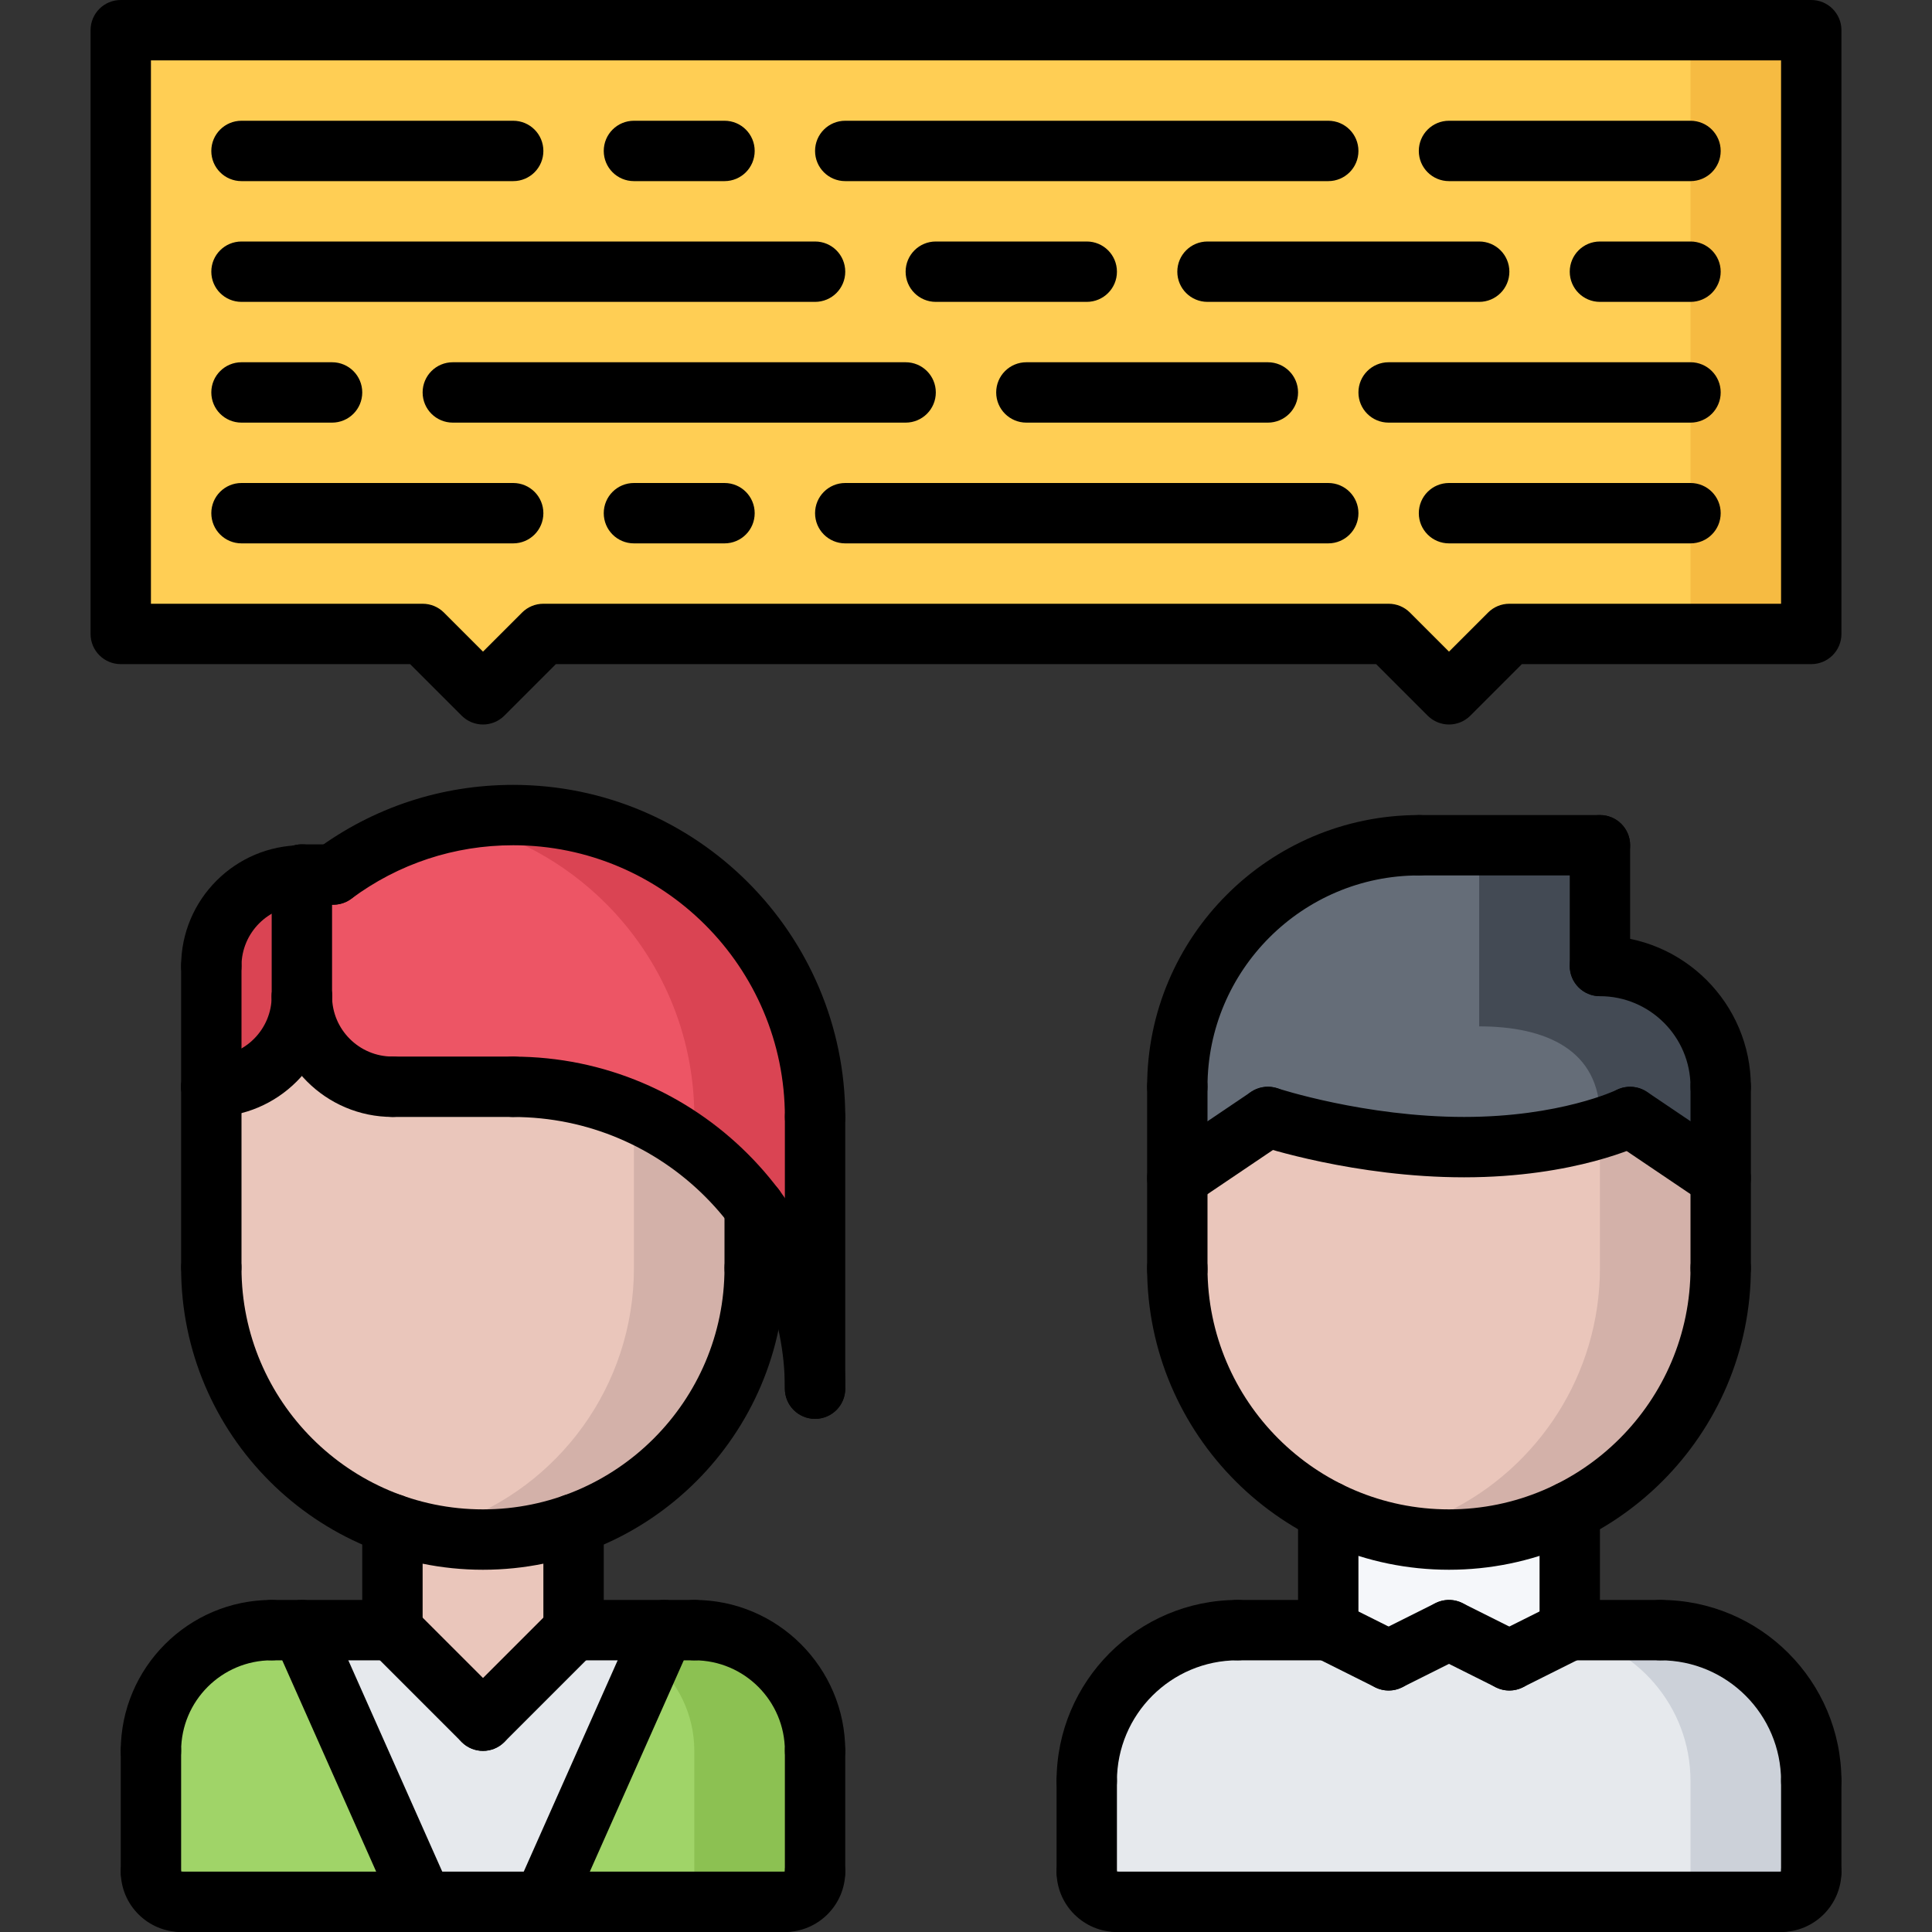 <?xml version="1.0" encoding="utf-8"?>
<!-- Generator: Adobe Illustrator 16.0.0, SVG Export Plug-In . SVG Version: 6.00 Build 0)  -->
<!DOCTYPE svg PUBLIC "-//W3C//DTD SVG 1.1//EN" "http://www.w3.org/Graphics/SVG/1.1/DTD/svg11.dtd">
<svg version="1.1" xmlns="http://www.w3.org/2000/svg" xmlns:xlink="http://www.w3.org/1999/xlink" x="0px" y="0px" width="64px"
	 height="64px" viewBox="0 0 64 64" enable-background="new 0 0 64 64" xml:space="preserve">
<rect x="0" y="0" width="64" height="64" fill="#333333" stroke="none"/>
<g id="_x35_0_document_x2C__optimization_x2C__documentation_x2C__business_x2C__office_x2C__corporation_x2C__job">
</g>
<g id="_x34_9_human_x2C__resource_x2C__conveyor_x2C__business_x2C__office_x2C__corporation_x2C__job">
</g>
<g id="_x34_8_knowledge_x2C__training_x2C__growth_x2C__book_x2C__business_x2C__office_x2C__corporation">
</g>
<g id="_x34_7_skill_x2C__competence_x2C__experience_x2C__business_x2C__office_x2C__corporation_x2C__job">
</g>
<g id="_x34_6_target_x2C__success_x2C__victory_x2C__business_x2C__office_x2C__corporation_x2C__job">
</g>
<g id="_x34_5_inbox_x2C__letter_x2C__email_x2C__business_x2C__office_x2C__corporation_x2C__job">
</g>
<g id="_x34_4_document_x2C__workflow_x2C__sharing_x2C__business_x2C__office_x2C__corporation_x2C__job">
</g>
<g id="_x34_3_budget_x2C__allocation_x2C__money_x2C__business_x2C__office_x2C__corporation_x2C__job">
</g>
<g id="_x34_2_case_x2C__task_x2C__project_x2C__business_x2C__office_x2C__corporation_x2C__job">
</g>
<g id="_x34_1_structure_x2C__structuring_x2C__tasks_x2C__business_x2C__office_x2C__corporation_x2C__job">
</g>
<g id="_x34_0_choice_x2C__dilemma_x2C__question_x2C__business_x2C__office_x2C__corporation_x2C__job">
</g>
<g id="_x33_9_workplace_x2C__table_x2C__laptop_x2C__business_x2C__office_x2C__corporation_x2C__job">
</g>
<g id="_x33_8_bribe_x2C__bag_x2C__money_x2C__business_x2C__office_x2C__corporation_x2C__job">
</g>
<g id="_x33_7_corruption_x2C__forage_x2C__money_x2C__business_x2C__office_x2C__corporation_x2C__job">
</g>
<g id="_x33_6_career_x2C__ladder_x2C__success_x2C__business_x2C__office_x2C__corporation_x2C__job">
</g>
<g id="_x33_5_review_x2C__feedback_x2C__rating_x2C__business_x2C__office_x2C__corporation_x2C__job">
</g>
<g id="_x33_4_manipulation_x2C__thread_x2C__puppet_x2C__business_x2C__office_x2C__corporation_x2C__job">
</g>
<g id="_x33_3_location_x2C__map_x2C__pin_x2C__business_x2C__office_x2C__corporation_x2C__job">
</g>
<g id="_x33_2_retirement_x2C__old_x2C__man_x2C__door_x2C__business_x2C__office_x2C__corporation">
</g>
<g id="_x33_1_victory_x2C__success_x2C__medal_x2C__reward_x2C__business_x2C__office_x2C__corporation">
</g>
<g id="_x33_0_dismissal_x2C__box_x2C__door_x2C__business_x2C__office_x2C__corporation_x2C__job">
</g>
<g id="_x32_9_meeting_x2C__discussion_x2C__question_x2C__business_x2C__office_x2C__corporation_x2C__job">
</g>
<g id="_x32_8_strategy_x2C__vision_x2C__eye_x2C__chess_x2C__business_x2C__office_x2C__corporation">
</g>
<g id="_x32_7_board_x2C__task_x2C__process_x2C__business_x2C__office_x2C__corporation_x2C__job">
</g>
<g id="_x32_6_scheme_x2C__board_x2C__structure_x2C__business_x2C__office_x2C__corporation_x2C__job">
</g>
<g id="_x32_5_conflict_x2C__dialog_x2C__discussion_x2C__business_x2C__office_x2C__corporation_x2C__job">
</g>
<g id="_x32_4_documentation_x2C__document_x2C__repository_x2C__business_x2C__office_x2C__corporation_x2C__job">
</g>
<g id="_x32_3_sprint_x2C__programming_x2C__code_x2C__business_x2C__office_x2C__corporation_x2C__job">
</g>
<g id="_x32_2_cram_x2C__tablet_x2C__work_x2C__business_x2C__office_x2C__corporation_x2C__job">
</g>
<g id="_x32_1_leader_x2C__discoverer_x2C__flag_x2C__business_x2C__office_x2C__corporation_x2C__job">
</g>
<g id="_x32_0_rally_x2C__collective_x2C__arm_x2C__business_x2C__office_x2C__corporation_x2C__job">
</g>
<g id="_x31_9_consolidation_x2C__portfolio_x2C__puzzle_x2C__business_x2C__office_x2C__corporation_x2C__job">
</g>
<g id="_x31_8_idea_x2C__creative_x2C__work_x2C__business_x2C__office_x2C__corporation_x2C__job">
</g>
<g id="_x31_7_problem_x2C__stress_x2C__resistance_x2C__business_x2C__office_x2C__corporation_x2C__job">
</g>
<g id="_x31_6_hard_x2C__skills_x2C__skill_x2C__portfolio_x2C__book_x2C__business_x2C__office">
</g>
<g id="_x31_5_time_x2C__management_x2C__clock_x2C__deadline_x2C__business_x2C__office_x2C__corporation">
</g>
<g id="_x31_4_multitasking_x2C__task_x2C__work_x2C__business_x2C__office_x2C__corporation_x2C__job">
</g>
<g id="_x31_3_tranquility_x2C__yoga_x2C__lotus_x2C__posture_x2C__business_x2C__office_x2C__corporation">
</g>
<g id="_x31_2_corporate_x2C__party_x2C__business_x2C__office_x2C__corporation_x2C__job">
</g>
<g id="_x31_1_dialog_x2C__discussion_x2C__work_x2C__business_x2C__office_x2C__corporation_x2C__job">
	<g>
		<g>
			<path fill="#EAC6BB" d="M19,50.48V54l-3,3l-3-3v-3.52c0.939,0.34,1.95,0.52,3,0.52S18.061,50.82,19,50.48z"/>
		</g>
		<g>
			<polygon fill="#E6E9ED" points="19,54 22,54 18,63 14,63 10,54 13,54 16,57 			"/>
		</g>
		<g>
			<path fill="#A0D468" d="M10,54l4,9H6c-0.55,0-1-0.45-1-1v-4c0-2.21,1.79-4,4-4H10z"/>
		</g>
		<g>
			<path fill="#A0D468" d="M23,54c2.21,0,4,1.79,4,4v4c0,0.55-0.45,1-1,1h-8l4-9H23z"/>
		</g>
		<g>
			<path fill="#8CC152" d="M23,54h-1l-0.427,0.96C22.439,55.694,23,56.775,23,58v4c0,0.55-0.45,1-1,1h4c0.55,0,1-0.45,1-1v-4
				C27,55.79,25.21,54,23,54z"/>
		</g>
		<g>
			<path fill="#CCD1D9" d="M22,54h-3c0.986,0,1.876,0.37,2.573,0.96L22,54z"/>
		</g>
		<g>
			<path fill="#E6E9ED" d="M60,59v3c0,0.55-0.45,1-1,1H37c-0.55,0-1-0.45-1-1v-3c0-2.77,2.24-5,5-5h3l2,1l2-1l2,1l2-1h3
				C57.76,54,60,56.23,60,59z"/>
		</g>
		<g>
			<g>
				<path fill="#CCD1D9" d="M55,54h-3l-0.167,0.084C54.194,54.48,56,56.517,56,59v3c0,0.55-0.45,1-1,1h4c0.55,0,1-0.45,1-1v-3
					C60,56.23,57.76,54,55,54z"/>
			</g>
		</g>
		<g>
			<path fill="#F5F7FA" d="M48,51c1.43,0,2.8-0.34,4-0.94V54l-2,1l-2-1l-2,1l-2-1v-3.94C45.2,50.66,46.57,51,48,51z"/>
		</g>
		<g>
			<path fill="#EAC6BB" d="M57,39.02V42c0,3.53-2.04,6.59-5,8.06C50.8,50.66,49.43,51,48,51s-2.8-0.34-4-0.94
				c-2.95-1.46-4.98-4.5-5-8.01V42v-2.98L42,37c0,0,3.01,1,6.5,1s5.5-1,5.5-1L57,39.02z"/>
		</g>
		<g>
			<path fill="#D3B1A9" d="M54,37c0,0-0.357,0.171-1,0.369V42c0,3.53-2.04,6.59-5,8.06c-0.625,0.313-1.298,0.551-2,0.711
				C46.646,50.918,47.315,51,48,51c1.43,0,2.8-0.34,4-0.94c2.96-1.47,5-4.529,5-8.06v-2.98L54,37z"/>
		</g>
		<g>
			<path fill="#656D78" d="M42,37l-3,2.02V36c0-4.43,3.58-8,8-8h6v4c2.21,0,4,1.78,4,3.99V36v3.02L54,37c0,0-2.01,1-5.5,1
				S42,37,42,37z"/>
		</g>
		<g>
			<g>
				<path fill="#434A54" d="M53,32v-4h-4v6c2.21,0,4,0.78,4,2.99V37v0.369C53.643,37.171,54,37,54,37l3,2.02V36v-0.01
					C57,33.78,55.21,32,53,32z"/>
			</g>
		</g>
		<g>
			<polygon fill="#FFCE54" points="60,1 60,21 50,21 48,23 46,21 18,21 16,23 14,21 4,21 4,1 			"/>
		</g>
		<g>
			<path fill="#DA4453" d="M10,33c0,1.65-1.34,3-3,3v-4c0-1.66,1.34-3,3-3V33z"/>
		</g>
		<g>
			<path fill="#ED5565" d="M27,37v9c0-2.25-0.74-4.33-2-5.99C25,40,25,40,25,40c-1.83-2.43-4.73-4-8-4h-4c-1.66,0-3-1.35-3-3v-4
				v-0.04h1.04C12.71,27.73,14.77,27,17,27c2.76,0,5.26,1.12,7.07,2.93C25.88,31.74,27,34.24,27,37z"/>
		</g>
		<g>
			<path fill="#DA4453" d="M24.07,29.93C22.26,28.12,19.76,27,17,27c-0.68,0-1.34,0.075-1.981,0.204
				c1.95,0.4,3.694,1.369,5.052,2.726C21.88,31.74,23,34.24,23,37v1.021c0.752,0.567,1.433,1.226,2,1.979c0,0,0,0,0,0.01
				c1.26,1.66,2,3.74,2,5.99v-9C27,34.24,25.88,31.74,24.07,29.93z"/>
		</g>
		<g>
			<path fill="#EAC6BB" d="M25,40.01V42c0,3.92-2.5,7.25-6,8.48C18.061,50.82,17.05,51,16,51s-2.061-0.18-3-0.52
				C9.5,49.25,7,45.92,7,42v-0.04V36c1.66,0,3-1.35,3-3c0,1.65,1.34,3,3,3h4c3.27,0,6.17,1.57,8,4C25,40,25,40,25,40.01z"/>
		</g>
		<g>
			<path fill="#D3B1A9" d="M21,36.852V42c0,3.92-2.5,7.25-6,8.48c-0.324,0.117-0.66,0.208-1,0.286C14.645,50.916,15.313,51,16,51
				c1.05,0,2.061-0.18,3-0.52c3.5-1.23,6-4.561,6-8.48v-1.99C25,40,25,40,25,40C23.968,38.63,22.588,37.547,21,36.852z"/>
		</g>
		<g>
			<rect x="56" y="1" fill="#F6BB42" width="4" height="20"/>
		</g>
	</g>
	<g>
		<g>
			<g>
				<path d="M36,60c-0.553,0-1-0.447-1-1c0-3.309,2.691-6,6-6c0.553,0,1,0.447,1,1s-0.447,1-1,1c-2.206,0-4,1.794-4,4
					C37,59.553,36.553,60,36,60z"/>
			</g>
			<g>
				<path d="M44,55h-3c-0.553,0-1-0.447-1-1s0.447-1,1-1h3c0.553,0,1,0.447,1,1S44.553,55,44,55z"/>
			</g>
			<g>
				<path d="M36,63c-0.553,0-1-0.447-1-1v-3c0-0.553,0.447-1,1-1s1,0.447,1,1v3C37,62.553,36.553,63,36,63z"/>
			</g>
			<g>
				<path d="M37,64c-1.103,0-2-0.897-2-2c0-0.531,0.418-0.914,0.948-0.943c0.557-0.024,0.992,0.416,1.052,0.942c0.552,0,1,0.448,1,1
					C38,63.552,37.553,64,37,64z"/>
			</g>
			<g>
				<path d="M60,60c-0.553,0-1-0.447-1-1c0-2.206-1.794-4-4-4c-0.553,0-1-0.447-1-1s0.447-1,1-1c3.309,0,6,2.691,6,6
					C61,59.553,60.553,60,60,60z"/>
			</g>
			<g>
				<path d="M55,55h-3c-0.553,0-1-0.447-1-1s0.447-1,1-1h3c0.553,0,1,0.447,1,1S55.553,55,55,55z"/>
			</g>
			<g>
				<path d="M60,63c-0.553,0-1-0.447-1-1v-3c0-0.553,0.447-1,1-1s1,0.447,1,1v3C61,62.553,60.553,63,60,63z"/>
			</g>
			<g>
				<path d="M59,64c-0.553,0-1-0.447-1-1s0.447-1,1-1c0-0.553,0.447-1,1-1s1,0.447,1,1C61,63.103,60.103,64,59,64z"/>
			</g>
			<g>
				<path d="M59,64H37c-0.553,0-1-0.447-1-1s0.447-1,1-1h22c0.553,0,1,0.447,1,1S59.553,64,59,64z"/>
			</g>
			<g>
				<path d="M44,55c-0.553,0-1-0.447-1-1v-3.936c0-0.553,0.447-1,1-1s1,0.447,1,1V54C45,54.553,44.553,55,44,55z"/>
			</g>
			<g>
				<path d="M52,55c-0.553,0-1-0.447-1-1v-3.936c0-0.553,0.447-1,1-1s1,0.447,1,1V54C53,54.553,52.553,55,52,55z"/>
			</g>
			<g>
				<path d="M53,29h-6c-0.553,0-1-0.447-1-1s0.447-1,1-1h6c0.553,0,1,0.447,1,1S53.553,29,53,29z"/>
			</g>
			<g>
				<g>
					<path d="M47.999,52C42.485,52,38,47.515,38,42.002c0-0.553,0.447-1,1-1s1,0.447,1,1C40,46.412,43.588,50,47.999,50
						C52.411,50,56,46.412,56,42.002c0-0.553,0.447-1,1-1s1,0.447,1,1C58,47.515,53.514,52,47.999,52z"/>
				</g>
				<g>
					<path d="M39,43.051c-0.553,0-1-0.447-1-1V36c0-0.553,0.447-1,1-1s1,0.447,1,1v6.051C40,42.604,39.553,43.051,39,43.051z"/>
				</g>
				<g>
					<path d="M57,43.002c-0.553,0-1-0.447-1-1V36c0-0.553,0.447-1,1-1s1,0.447,1,1v6.002C58,42.555,57.553,43.002,57,43.002z"/>
				</g>
				<g>
					<path d="M57,36.999c-0.553,0-1-0.447-1-1C56,34.346,54.654,33,53,33c-0.553,0-1-0.447-1-1s0.447-1,1-1c2.757,0,5,2.242,5,4.999
						C58,36.552,57.553,36.999,57,36.999z"/>
				</g>
				<g>
					<path d="M53,33c-0.553,0-1-0.447-1-1v-4c0-0.553,0.447-1,1-1s1,0.447,1,1v4C54,32.553,53.553,33,53,33z"/>
				</g>
				<g>
					<path d="M39,37c-0.553,0-1-0.447-1-1c0-4.963,4.037-9,9-9c0.553,0,1,0.447,1,1s-0.447,1-1,1c-3.859,0-7,3.141-7,7
						C40,36.553,39.553,37,39,37z"/>
				</g>
				<g>
					<g>
						<path d="M56.999,40.025c-0.192,0-0.387-0.056-0.559-0.171l-3-2.025c-0.458-0.31-0.578-0.931-0.27-1.389
							c0.309-0.457,0.929-0.576,1.389-0.27l3,2.025c0.458,0.31,0.578,0.931,0.27,1.389C57.636,39.871,57.32,40.025,56.999,40.025z"
							/>
					</g>
					<g>
						<path d="M48.5,39c-3.612,0-6.687-1.008-6.815-1.051c-0.523-0.175-0.807-0.74-0.634-1.264c0.174-0.523,0.738-0.807,1.264-0.635
							C42.344,36.061,45.223,37,48.5,37c3.178,0,5.04-0.888,5.059-0.897c0.494-0.239,1.094-0.038,1.337,0.457
							c0.243,0.494,0.043,1.09-0.449,1.336C54.355,37.94,52.186,39,48.5,39z"/>
					</g>
					<g>
						<path d="M39.001,40.025c-0.321,0-0.637-0.154-0.83-0.44c-0.309-0.458-0.188-1.079,0.27-1.389l3-2.025
							c0.459-0.307,1.079-0.188,1.389,0.27c0.309,0.458,0.188,1.079-0.27,1.389l-3,2.025C39.388,39.97,39.193,40.025,39.001,40.025z
							"/>
					</g>
				</g>
			</g>
			<g>
				<path d="M45.999,56c-0.15,0-0.303-0.034-0.446-0.105l-2-1c-0.494-0.247-0.694-0.848-0.447-1.342s0.848-0.693,1.342-0.447l2,1
					c0.494,0.247,0.694,0.848,0.447,1.342C46.719,55.798,46.366,56,45.999,56z"/>
			</g>
			<g>
				<path d="M46.001,56c-0.367,0-0.72-0.202-0.896-0.553c-0.247-0.494-0.047-1.095,0.447-1.342l2-1
					c0.494-0.246,1.095-0.047,1.342,0.447s0.047,1.095-0.447,1.342l-2,1C46.304,55.966,46.151,56,46.001,56z"/>
			</g>
			<g>
				<path d="M50.001,56c-0.367,0-0.72-0.202-0.896-0.553c-0.247-0.494-0.047-1.095,0.447-1.342l2-1
					c0.493-0.246,1.094-0.047,1.342,0.447c0.247,0.494,0.047,1.095-0.447,1.342l-2,1C50.304,55.966,50.151,56,50.001,56z"/>
			</g>
			<g>
				<path d="M49.999,56c-0.15,0-0.303-0.034-0.446-0.105l-2-1c-0.494-0.247-0.694-0.848-0.447-1.342
					c0.248-0.494,0.847-0.693,1.342-0.447l2,1c0.494,0.247,0.694,0.848,0.447,1.342C50.719,55.798,50.366,56,49.999,56z"/>
			</g>
		</g>
		<g>
			<path d="M48,24c-0.256,0-0.512-0.098-0.707-0.293L45.586,22H18.414l-1.707,1.707c-0.391,0.391-1.023,0.391-1.414,0L13.586,22H4
				c-0.553,0-1-0.447-1-1V1c0-0.553,0.447-1,1-1h56c0.553,0,1,0.447,1,1v20c0,0.553-0.447,1-1,1h-9.586l-1.707,1.707
				C48.512,23.902,48.256,24,48,24z M18,20h28c0.266,0,0.52,0.105,0.707,0.293L48,21.586l1.293-1.293C49.48,20.105,49.734,20,50,20
				h9V2H5v18h9c0.266,0,0.52,0.105,0.707,0.293L16,21.586l1.293-1.293C17.48,20.105,17.734,20,18,20z"/>
		</g>
		<g>
			<g>
				<g>
					<path d="M7,42.96c-0.553,0-1-0.447-1-1V36c0-0.553,0.447-1,1-1s1,0.447,1,1v5.96C8,42.513,7.553,42.96,7,42.96z"/>
				</g>
				<g>
					<path d="M25,43c-0.553,0-1-0.447-1-1v-1.995c0-0.553,0.447-1,1-1s1,0.447,1,1V42C26,42.553,25.553,43,25,43z"/>
				</g>
				<g>
					<path d="M5,59c-0.553,0-1-0.447-1-1c0-2.757,2.243-5,5-5c0.553,0,1,0.447,1,1s-0.447,1-1,1c-1.654,0-3,1.346-3,3
						C6,58.553,5.553,59,5,59z"/>
				</g>
				<g>
					<path d="M13,55H9c-0.553,0-1-0.447-1-1s0.447-1,1-1h4c0.553,0,1,0.447,1,1S13.553,55,13,55z"/>
				</g>
				<g>
					<path d="M5,63c-0.553,0-1-0.447-1-1v-4c0-0.553,0.447-1,1-1s1,0.447,1,1v4C6,62.553,5.553,63,5,63z"/>
				</g>
				<g>
					<path d="M6,64c-1.103,0-2-0.897-2-2c0-0.531,0.418-0.914,0.948-0.943C5.516,61.032,5.94,61.473,6,61.999c0.552,0,1,0.448,1,1
						C7,63.552,6.553,64,6,64z"/>
				</g>
				<g>
					<path d="M27,59c-0.553,0-1-0.447-1-1c0-1.654-1.346-3-3-3c-0.553,0-1-0.447-1-1s0.447-1,1-1c2.757,0,5,2.243,5,5
						C28,58.553,27.553,59,27,59z"/>
				</g>
				<g>
					<path d="M23,55h-4c-0.553,0-1-0.447-1-1s0.447-1,1-1h4c0.553,0,1,0.447,1,1S23.553,55,23,55z"/>
				</g>
				<g>
					<path d="M27,63c-0.553,0-1-0.447-1-1v-4c0-0.553,0.447-1,1-1s1,0.447,1,1v4C28,62.553,27.553,63,27,63z"/>
				</g>
				<g>
					<path d="M26,64c-0.553,0-1-0.447-1-1s0.447-1,1-1c0-0.553,0.447-1,1-1s1,0.447,1,1C28,63.103,27.103,64,26,64z"/>
				</g>
				<g>
					<path d="M26,64H6c-0.553,0-1-0.447-1-1s0.447-1,1-1h20c0.553,0,1,0.447,1,1S26.553,64,26,64z"/>
				</g>
				<g>
					<path d="M13,55c-0.553,0-1-0.447-1-1v-3.514c0-0.553,0.447-1,1-1s1,0.447,1,1V54C14,54.553,13.553,55,13,55z"/>
				</g>
				<g>
					<path d="M19,55c-0.553,0-1-0.447-1-1v-3.514c0-0.553,0.447-1,1-1s1,0.447,1,1V54C20,54.553,19.553,55,19,55z"/>
				</g>
				<g>
					<path d="M15.999,52C10.485,52,6,47.515,6,42.002c0-0.553,0.447-1,1-1s1,0.447,1,1C8,46.412,11.588,50,15.999,50
						C20.411,50,24,46.412,24,42.002c0-0.553,0.447-1,1-1s1,0.447,1,1C26,47.515,21.514,52,15.999,52z"/>
				</g>
				<g>
					<path d="M16,58c-0.256,0-0.512-0.098-0.707-0.293l-3-3c-0.391-0.391-0.391-1.023,0-1.414s1.023-0.391,1.414,0l3,3
						c0.391,0.391,0.391,1.023,0,1.414C16.512,57.902,16.256,58,16,58z"/>
				</g>
				<g>
					<path d="M16,58c-0.256,0-0.512-0.098-0.707-0.293c-0.391-0.391-0.391-1.023,0-1.414l3-3c0.391-0.391,1.023-0.391,1.414,0
						s0.391,1.023,0,1.414l-3,3C16.512,57.902,16.256,58,16,58z"/>
				</g>
			</g>
			<g>
				<path d="M13,37c-2.206,0-4-1.794-4-4c0-0.553,0.447-1,1-1s1,0.447,1,1c0,1.103,0.897,2,2,2c0.553,0,1,0.447,1,1S13.553,37,13,37
					z"/>
			</g>
			<g>
				<path d="M7,37c-0.553,0-1-0.447-1-1s0.447-1,1-1c1.103,0,2-0.897,2-2c0-0.553,0.447-1,1-1s1,0.447,1,1C11,35.206,9.206,37,7,37z
					"/>
			</g>
			<g>
				<path d="M7,33c-0.553,0-1-0.447-1-1c0-2.206,1.794-4,4-4c0.553,0,1,0.447,1,1s-0.447,1-1,1c-1.103,0-2,0.897-2,2
					C8,32.553,7.553,33,7,33z"/>
			</g>
			<g>
				<path d="M27,47c-0.553,0-1-0.447-1-1v-9c0-0.553,0.447-1,1-1s1,0.447,1,1v9C28,46.553,27.553,47,27,47z"/>
			</g>
			<g>
				<path d="M7,37c-0.553,0-1-0.447-1-1v-4c0-0.553,0.447-1,1-1s1,0.447,1,1v4C8,36.553,7.553,37,7,37z"/>
			</g>
			<g>
				<path d="M17,37h-4c-0.553,0-1-0.447-1-1s0.447-1,1-1h4c0.553,0,1,0.447,1,1S17.553,37,17,37z"/>
			</g>
			<g>
				<path d="M27,38c-0.553,0-1-0.447-1-1c0-4.963-4.037-9-9-9c-1.949,0-3.803,0.613-5.362,1.772
					c-0.446,0.328-1.071,0.236-1.399-0.206c-0.329-0.443-0.237-1.069,0.206-1.399C12.352,26.749,14.618,26,17,26
					c6.065,0,11,4.935,11,11C28,37.553,27.553,38,27,38z"/>
			</g>
			<g>
				<path d="M27,47.002c-0.553,0-1-0.447-1-1c0-4.963-4.037-9-9-9c-0.553,0-1-0.447-1-1s0.447-1,1-1c6.065,0,11,4.935,11,11
					C28,46.555,27.553,47.002,27,47.002z"/>
			</g>
			<g>
				<path d="M11.041,29.97H10c-0.553,0-1-0.447-1-1s0.447-1,1-1h1.041c0.553,0,1,0.447,1,1S11.594,29.97,11.041,29.97z"/>
			</g>
			<g>
				<path d="M10,34c-0.553,0-1-0.447-1-1v-4.03c0-0.553,0.447-1,1-1s1,0.447,1,1V33C11,33.553,10.553,34,10,34z"/>
			</g>
			<g>
				<path d="M17.999,64c-0.136,0-0.273-0.027-0.405-0.086c-0.505-0.225-0.731-0.815-0.508-1.32l4-9
					c0.225-0.503,0.817-0.732,1.32-0.508c0.505,0.225,0.731,0.815,0.508,1.32l-4,9C18.748,63.778,18.383,64,17.999,64z"/>
			</g>
			<g>
				<path d="M14.001,64c-0.384,0-0.749-0.221-0.915-0.594l-4-9c-0.224-0.505,0.003-1.096,0.508-1.32
					c0.506-0.225,1.097,0.004,1.32,0.508l4,9c0.224,0.505-0.003,1.096-0.508,1.32C14.274,63.973,14.137,64,14.001,64z"/>
			</g>
		</g>
		<g>
			<path d="M17,6H8C7.447,6,7,5.553,7,5s0.447-1,1-1h9c0.553,0,1,0.447,1,1S17.553,6,17,6z"/>
		</g>
		<g>
			<path d="M49,10h-9c-0.553,0-1-0.447-1-1s0.447-1,1-1h9c0.553,0,1,0.447,1,1S49.553,10,49,10z"/>
		</g>
		<g>
			<path d="M27,10H8c-0.553,0-1-0.447-1-1s0.447-1,1-1h19c0.553,0,1,0.447,1,1S27.553,10,27,10z"/>
		</g>
		<g>
			<path d="M24,6h-3c-0.553,0-1-0.447-1-1s0.447-1,1-1h3c0.553,0,1,0.447,1,1S24.553,6,24,6z"/>
		</g>
		<g>
			<path d="M44,6H28c-0.553,0-1-0.447-1-1s0.447-1,1-1h16c0.553,0,1,0.447,1,1S44.553,6,44,6z"/>
		</g>
		<g>
			<path d="M56,6h-8c-0.553,0-1-0.447-1-1s0.447-1,1-1h8c0.553,0,1,0.447,1,1S56.553,6,56,6z"/>
		</g>
		<g>
			<path d="M17,18H8c-0.553,0-1-0.447-1-1s0.447-1,1-1h9c0.553,0,1,0.447,1,1S17.553,18,17,18z"/>
		</g>
		<g>
			<path d="M24,18h-3c-0.553,0-1-0.447-1-1s0.447-1,1-1h3c0.553,0,1,0.447,1,1S24.553,18,24,18z"/>
		</g>
		<g>
			<path d="M44,18H28c-0.553,0-1-0.447-1-1s0.447-1,1-1h16c0.553,0,1,0.447,1,1S44.553,18,44,18z"/>
		</g>
		<g>
			<path d="M56,18h-8c-0.553,0-1-0.447-1-1s0.447-1,1-1h8c0.553,0,1,0.447,1,1S56.553,18,56,18z"/>
		</g>
		<g>
			<path d="M11,14H8c-0.553,0-1-0.447-1-1s0.447-1,1-1h3c0.553,0,1,0.447,1,1S11.553,14,11,14z"/>
		</g>
		<g>
			<path d="M30,14H15c-0.553,0-1-0.447-1-1s0.447-1,1-1h15c0.553,0,1,0.447,1,1S30.553,14,30,14z"/>
		</g>
		<g>
			<path d="M42,14h-8c-0.553,0-1-0.447-1-1s0.447-1,1-1h8c0.553,0,1,0.447,1,1S42.553,14,42,14z"/>
		</g>
		<g>
			<path d="M56,14H46c-0.553,0-1-0.447-1-1s0.447-1,1-1h10c0.553,0,1,0.447,1,1S56.553,14,56,14z"/>
		</g>
		<g>
			<path d="M36,10h-5c-0.553,0-1-0.447-1-1s0.447-1,1-1h5c0.553,0,1,0.447,1,1S36.553,10,36,10z"/>
		</g>
		<g>
			<path d="M56,10h-3c-0.553,0-1-0.447-1-1s0.447-1,1-1h3c0.553,0,1,0.447,1,1S56.553,10,56,10z"/>
		</g>
	</g>
</g>
<g id="_x31_0_listening_x2C__skill_x2C__dialog_x2C__business_x2C__office_x2C__corporation_x2C__job">
</g>
<g id="_x39__training_x2C__book_x2C__lesson_x2C__business_x2C__office_x2C__corporation_x2C__job">
</g>
<g id="_x38__dress_x2C__code_x2C__shirt_x2C__business_x2C__office_x2C__corporation_x2C__job">
</g>
<g id="_x37__task_x2C__program_x2C__ticket_x2C__business_x2C__office_x2C__corporation_x2C__job">
</g>
<g id="_x36__plan_x2C__graph_x2C__stage_x2C__business_x2C__office_x2C__corporation_x2C__job">
</g>
<g id="_x35__boss_x2C__king_x2C__crown_x2C__business_x2C__office_x2C__corporation_x2C__job">
</g>
<g id="_x34__structure_x2C__structuring_x2C__business_x2C__office_x2C__corporation_x2C__job">
</g>
<g id="_x33__soft_x2C__skills_x2C__communication_x2C__business_x2C__office_x2C__corporation_x2C__job">
</g>
<g id="_x32__office_x2C__house_x2C__portfolio_x2C__business_x2C__corporation_x2C__job">
</g>
<g id="_x31__corporate_x2C__rules_x2C__book_x2C__business_x2C__office_x2C__corporation_x2C__job">
</g>
</svg>
